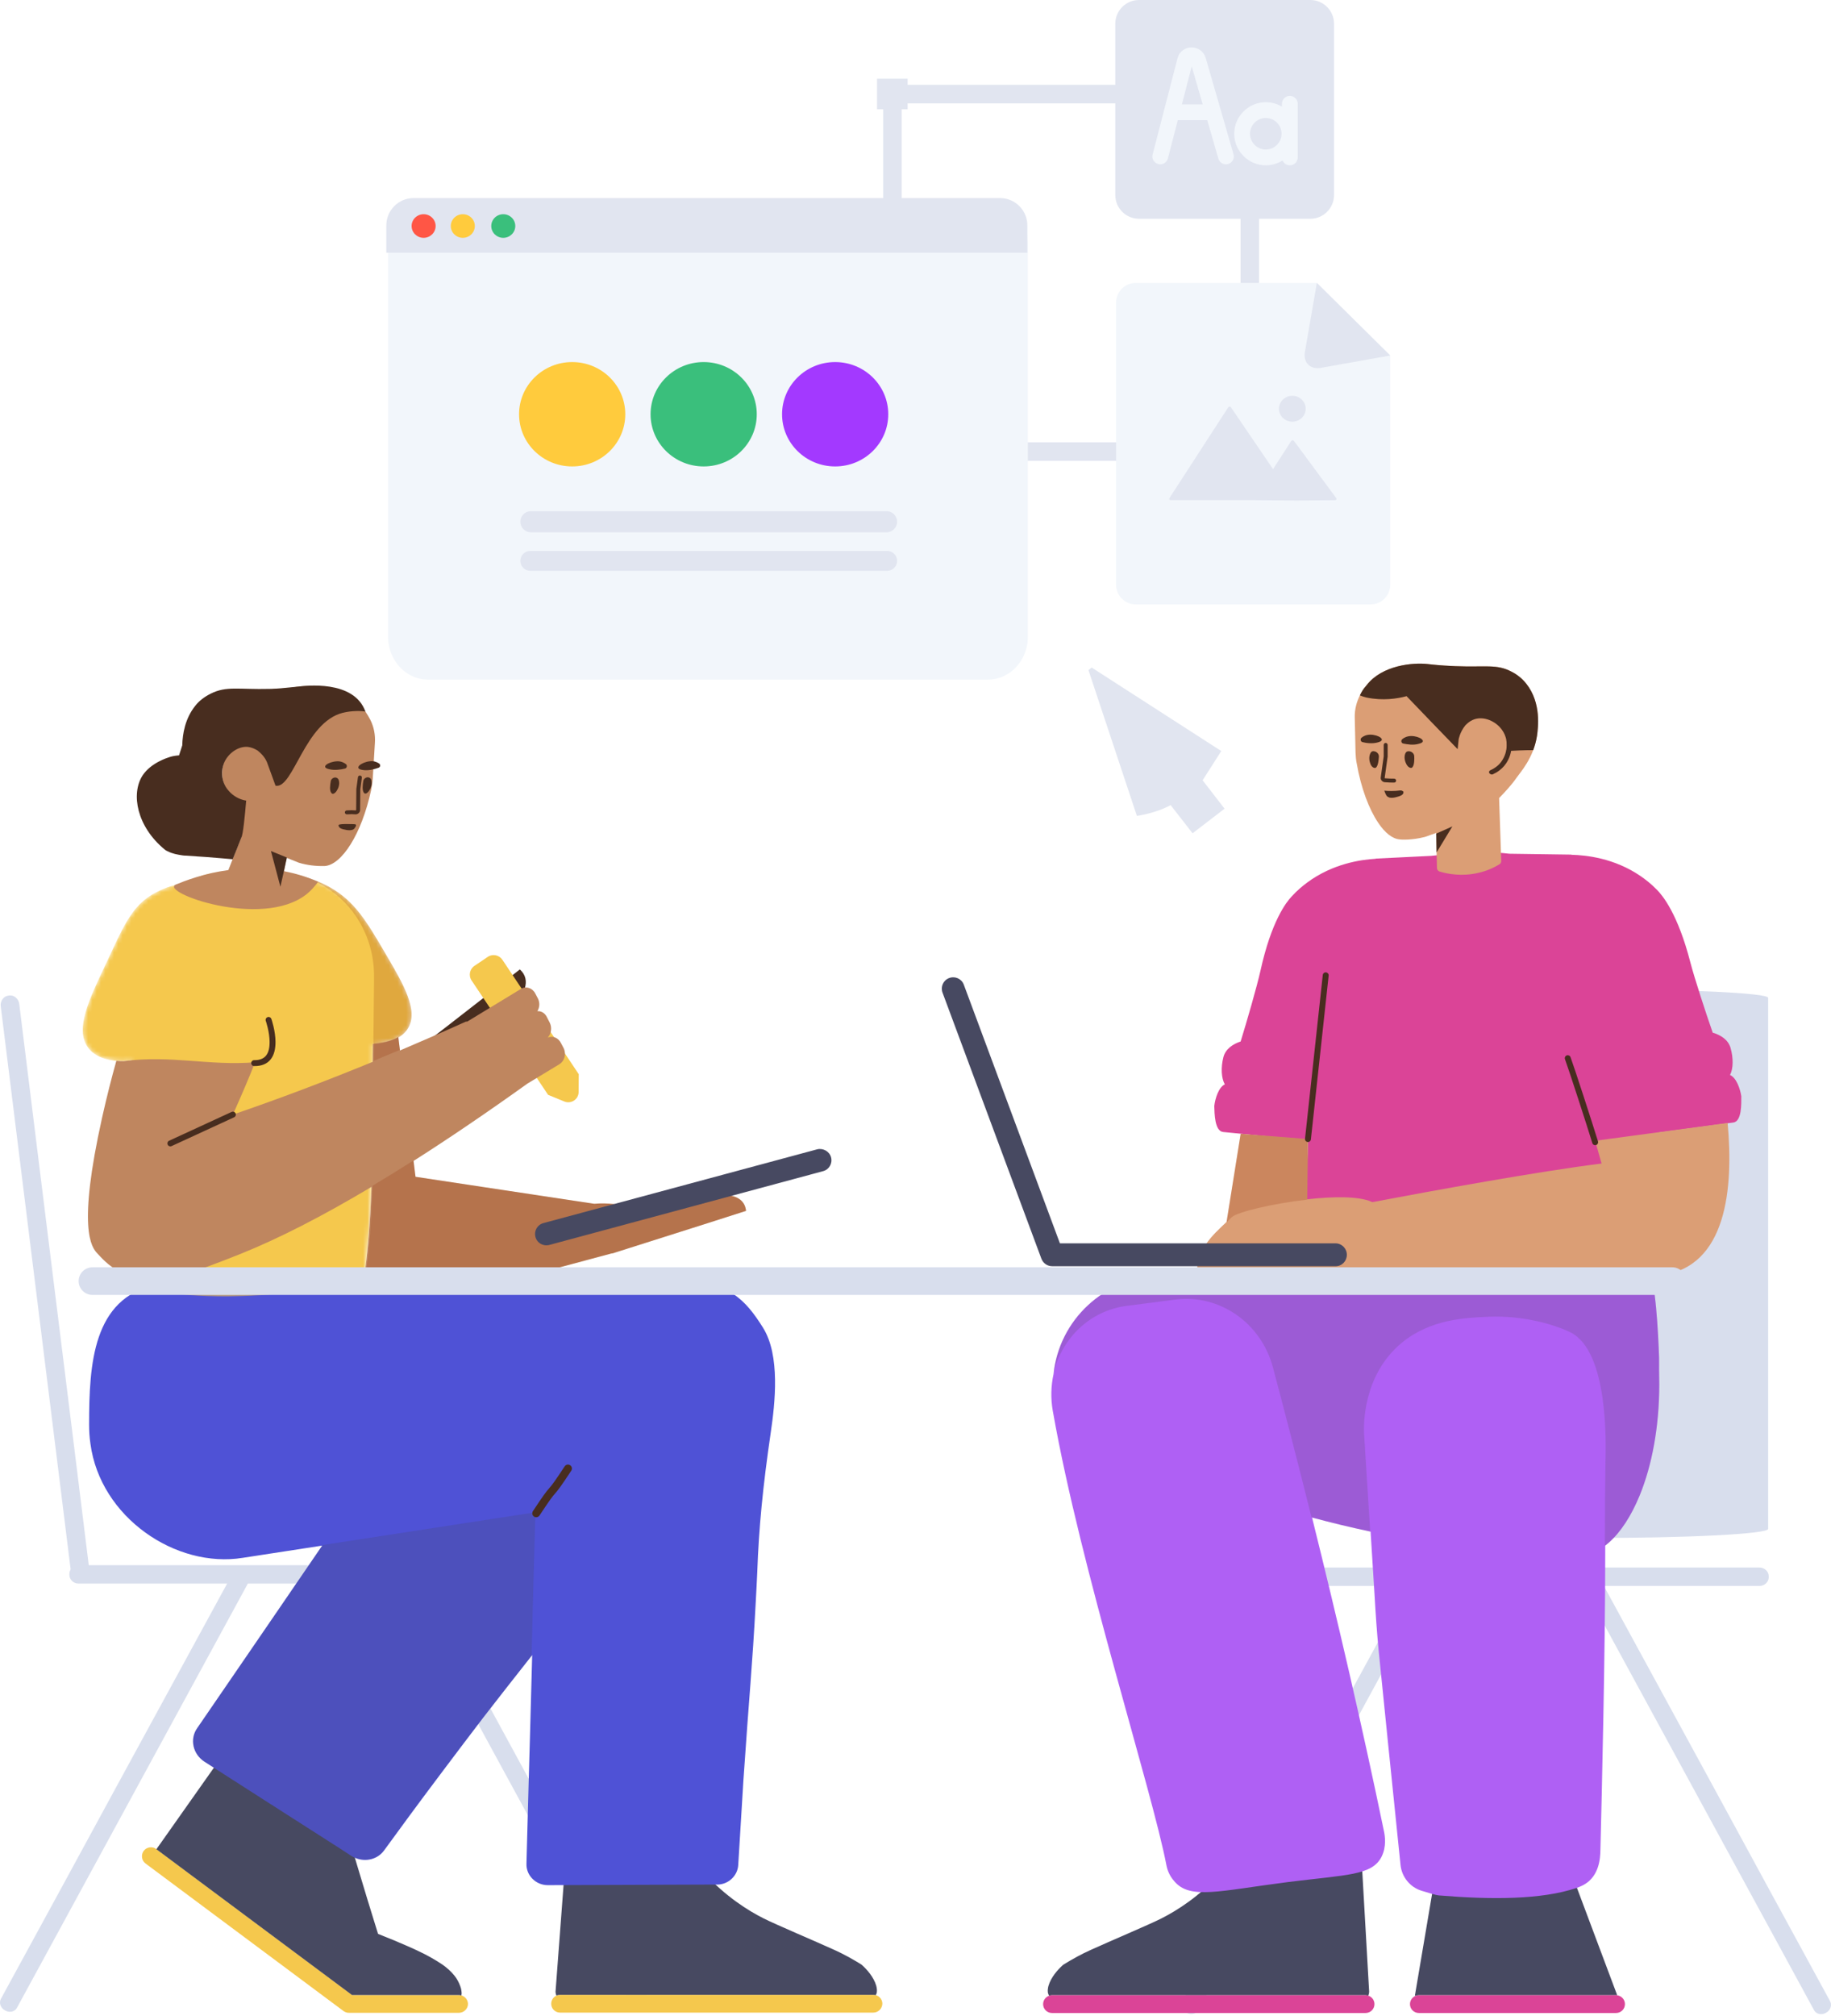 <svg width="426" height="469" viewBox="0 0 426 469" fill="none" xmlns="http://www.w3.org/2000/svg">
<path d="M290.78 21.889H207.631V105.038H290.78V21.889Z" stroke="#E1E5F0" stroke-width="4.309"/>
<path d="M211.164 18.309H204.052V25.422H211.164V18.309Z" fill="#E1E5F0"/>
<path d="M211.164 101.505H204.052V108.617H211.164V101.505Z" fill="#D8DEED"/>
<path d="M294.36 18.309H287.247V25.422H294.36V18.309Z" fill="#CCF2FF"/>
<path d="M294.36 101.505H287.247V108.617H294.36V101.505Z" fill="#CCF2FF"/>
<path d="M304.868 50.89H264.991C261.963 50.89 259.485 48.412 259.485 45.383V5.507C259.485 2.478 261.963 0 264.991 0H304.868C307.897 0 310.375 2.478 310.375 5.507V45.383C310.375 48.412 307.897 50.89 304.868 50.89Z" fill="#E1E5F0"/>
<path d="M298.26 24.812V24.137C298.26 23.123 299.082 22.302 300.096 22.302C301.109 22.302 301.931 23.123 301.931 24.137V36.619C301.931 37.633 301.109 38.454 300.096 38.454C299.332 38.454 298.678 37.988 298.401 37.325C297.269 38.04 295.93 38.454 294.497 38.454C290.455 38.454 287.155 35.154 287.155 31.112C287.155 27.07 290.455 23.77 294.497 23.77C295.871 23.77 297.158 24.151 298.26 24.812ZM274.977 24.275H279.817L277.264 15.438L274.977 24.275ZM274.028 27.946L271.724 36.849C271.47 37.831 270.469 38.42 269.487 38.166C268.506 37.912 267.916 36.911 268.17 35.93L273.955 13.572C274.841 10.222 279.52 10.181 280.521 13.486L286.991 35.88C287.273 36.854 286.711 37.871 285.737 38.153C284.764 38.434 283.746 37.873 283.465 36.899L280.878 27.946H274.028ZM294.497 34.783C296.512 34.783 298.168 33.127 298.168 31.112C298.168 29.097 296.512 27.441 294.497 27.441C292.482 27.441 290.826 29.097 290.826 31.112C290.826 33.127 292.482 34.783 294.497 34.783Z" fill="#F2F6FB"/>
<path d="M284.142 174.699L254.008 155.286C253.606 155.566 253.606 155.566 253.244 155.886L264.509 189.789C264.509 189.789 268.935 189.188 272.354 187.267L277.464 193.832L284.907 188.108L279.797 181.503C281.246 179.222 282.694 176.94 284.142 174.699Z" fill="#E1E5F0"/>
<path d="M259.668 70.391C259.668 67.857 261.724 65.804 264.256 65.804H306.38L323.453 82.691V136.013C323.453 138.547 321.403 140.601 318.866 140.601H264.256C261.722 140.601 259.668 138.542 259.668 136.014V70.391Z" fill="#F2F6FB"/>
<path d="M292.138 116.343H272.409C272.055 116.343 271.923 116.102 272.118 115.803L285.72 94.814C285.914 94.516 286.235 94.513 286.432 94.8L296.188 109.133L300.366 102.649C300.559 102.35 300.884 102.338 301.095 102.623L310.86 115.823C311.071 116.107 310.953 116.34 310.599 116.344L301.693 116.428L292.138 116.343ZM300.673 98.091C298.955 98.091 297.563 96.741 297.563 95.076C297.563 93.412 298.955 92.062 300.673 92.062C302.39 92.062 303.783 93.412 303.783 95.076C303.783 96.741 302.39 98.091 300.673 98.091Z" fill="#E1E5F0"/>
<path d="M306.38 65.804L323.453 82.691L307.333 85.567C304.838 86.012 303.168 84.344 303.6 81.853L306.38 65.804Z" fill="#E1E5F0"/>
<path d="M411.375 355.633V322.64C411.375 302.632 411.375 282.671 411.375 262.71V232.102C411.375 231.001 392.331 230.083 369.433 230.083H364.66C341.808 230.083 322.719 231.001 322.719 232.102V355.725C322.719 356.826 341.762 357.744 364.66 357.744H369.433C392.285 357.79 411.375 356.826 411.375 355.633Z" fill="#D8DEED"/>
<path d="M275.959 468.151L276.142 468.243C277.106 468.748 278.345 468.472 278.804 467.6L332.539 368.895C333.043 367.977 332.63 366.83 331.667 366.325L331.483 366.233C330.52 365.729 329.281 366.004 328.822 366.876L315.514 391.288C306.841 407.258 298.168 423.181 289.45 439.15L275.087 465.49C274.582 466.407 274.995 467.6 275.959 468.151Z" fill="#D8DEED"/>
<path d="M409.356 364.627H375.719C355.345 364.627 334.971 364.627 314.642 364.627H283.438C282.337 364.627 281.373 365.545 281.373 366.646V366.876C281.373 367.977 282.291 368.895 283.438 368.895H409.447C410.549 368.895 411.512 367.977 411.512 366.876V366.646C411.512 365.545 410.549 364.627 409.356 364.627Z" fill="#D8DEED"/>
<path d="M425.783 465.49L411.42 439.15C402.748 423.181 394.075 407.258 385.356 391.288L372.048 366.876C371.589 366.004 370.351 365.683 369.387 366.234L369.203 366.325C368.24 366.83 367.827 368.023 368.331 368.895L422.066 467.6C422.525 468.472 423.764 468.794 424.728 468.243L424.912 468.151C425.875 467.6 426.288 466.407 425.783 465.49Z" fill="#D8DEED"/>
<path d="M376.259 464.113H330.061C329.743 464.113 329.442 464.174 329.174 464.283L333.258 440.136L365.762 436.121L376.259 464.113ZM318.324 464.217C318.119 464.149 317.899 464.113 317.671 464.113H244.755C244.521 464.113 244.296 464.151 244.087 464.222C243.949 463.996 243.848 463.743 243.791 463.47V463.425C243.791 463.195 243.745 462.966 243.791 462.736C243.837 462.461 243.837 462.231 243.929 461.956C244.525 459.891 246.131 458.147 247.187 457.184C247.324 457.046 247.416 457 247.554 456.908C249.573 455.669 251.638 454.522 253.795 453.559C258.016 451.631 267.378 447.685 270.177 446.262C273.802 444.427 278.804 441.306 284.035 435.708C284.31 435.57 284.677 435.387 284.677 435.387L316.799 434.607C316.799 434.607 316.937 435.066 316.937 435.112L318.543 463.241C318.543 463.592 318.464 463.922 318.324 464.217Z" fill="#474961"/>
<path d="M244.755 464.113H317.717C318.857 464.113 319.782 465.037 319.782 466.178C319.782 467.318 318.857 468.243 317.717 468.243H244.755C243.614 468.243 242.69 467.318 242.69 466.178C242.69 465.037 243.614 464.113 244.755 464.113ZM330.107 464.113H375.995C377.135 464.113 378.06 465.037 378.06 466.178C378.06 467.318 377.135 468.243 375.995 468.243H330.107C328.966 468.243 328.042 467.318 328.042 466.178C328.042 465.037 328.966 464.113 330.107 464.113Z" fill="#DB4497"/>
<path d="M373.472 359.521C373.471 360.201 373.471 360.89 373.471 361.586C373.471 384.972 372.645 418.448 372.37 429.564C372.324 431.017 372.507 434.993 369.754 437.516C368.653 438.499 367.46 438.926 366.725 439.183C358.603 441.876 347.223 441.919 334.741 440.893C333.915 440.808 332.585 440.337 330.795 439.824C328.088 439.012 326.114 436.618 325.839 433.753C324.554 421.184 321.021 386.853 320.745 383.818C320.378 379.97 320.057 375.609 319.782 370.65L318.88 356.27C314.109 355.26 309.563 354.152 305.26 352.991C311.153 376.642 316.902 401.366 321.984 425.932C322.214 427.008 322.627 429.519 321.434 431.896C319.231 436.245 313.495 436.066 299.775 437.77C283.622 439.832 276.876 441.94 273.205 437.59C271.966 436.2 271.553 434.721 271.416 434.048C268.066 416.426 251.454 365.174 244.984 328.405C244.984 328.315 244.938 328.27 244.938 328.181C244.429 325.252 244.517 322.37 245.11 319.666C246.389 307.066 256.898 297.11 269.883 296.839L309.14 296.019C326.302 295.713 381.863 293.923 383.504 295.495C385.145 297.067 385.819 310.236 386.002 315.835C386.002 317.891 386.002 319.991 386.048 322.003C386.048 331.846 384.35 340.857 381.505 347.812C379.532 352.624 377.054 356.43 374.255 358.879C373.996 359.105 373.735 359.319 373.472 359.521Z" fill="#AF60F4"/>
<path opacity="0.177" d="M373.392 359.581C373.399 351.502 373.444 344.547 373.529 339.982C373.621 336.049 374.309 314.416 365.407 309.927C364.626 309.542 363.846 309.2 362.286 308.644C361.047 308.217 354.623 305.951 346.363 306.293C340.994 306.506 332.918 306.848 326.264 312.235C317.04 319.76 317.27 331.517 317.362 333.441L318.792 356.252C314.01 355.237 309.454 354.125 305.143 352.959C302.163 341.002 299.147 329.32 296.161 318.072C293.408 307.714 283.726 300.988 273.493 302.288C269.684 302.781 265.875 303.275 262.066 303.768C253.579 304.891 247.135 311.225 245.158 319.234C246.631 306.839 257.047 297.107 269.883 296.839L309.14 296.019C326.302 295.713 381.863 293.923 383.504 295.495C385.145 297.067 385.819 310.236 386.002 315.835C386.002 317.891 386.002 319.991 386.048 322.003C386.048 331.846 384.35 340.857 381.505 347.812C379.532 352.624 377.054 356.43 374.255 358.879C373.97 359.128 373.683 359.362 373.392 359.581Z" fill="#444444"/>
<path d="M304.336 265.27L284.597 263.315C282.578 263.132 282.575 258.97 282.516 257.273C282.709 255.537 283.514 252.917 284.966 252.236C284.153 250.824 284.014 248.319 284.633 245.911C285.126 243.991 286.855 242.849 288.646 242.26C290.126 237.471 292.417 229.551 293.267 225.766C295.803 214.245 299.277 209.853 300.472 208.572C301.842 207.055 303.183 205.998 304.078 205.324C310.12 200.842 316.655 199.971 320 199.763C320.09 199.714 320.182 199.71 320.274 199.707L332.938 199.086C334.64 198.891 336.253 198.768 337.708 198.659C342.132 198.349 346.698 198.023 351.204 198.588L365.386 198.788C365.478 198.788 365.57 198.788 365.661 198.833C369.011 198.925 375.573 199.568 381.768 203.835C382.686 204.478 384.063 205.487 385.485 206.956C386.724 208.195 390.349 212.462 393.286 223.888C394.267 227.641 396.833 235.476 398.48 240.211C400.29 240.737 402.058 241.817 402.618 243.719C403.32 246.105 403.268 248.613 402.506 250.052C403.98 250.682 404.876 253.272 405.13 255.001C405.13 256.698 405.272 260.858 403.261 261.112L385.434 263.508C386.697 273.407 386.733 281.671 385.794 287.129C385.794 287.269 385.744 287.457 385.694 287.598C385.447 289.054 385.1 290.275 384.653 291.261C384.604 291.355 384.554 291.449 384.505 291.543C381.977 295.112 361.999 293.844 357.289 293.985C349.556 294.219 340.633 294.266 329.628 294.031C326.208 293.938 319.714 294.548 311.782 292.482C311.732 292.482 311.683 292.435 311.683 292.435C311.683 292.435 310.691 292.153 309.551 291.496C309.006 291.167 308.361 290.791 307.816 290.275C302.859 285.814 303.949 275.154 303.949 275.154C304.079 271.661 304.208 268.37 304.336 265.27Z" fill="#DB4497"/>
<path d="M348.781 185.638L349.279 200.256C349.279 200.577 349.142 200.898 348.866 201.036C347.673 201.77 345.975 202.596 343.865 203.055C340.056 203.927 336.798 203.285 334.962 202.734C334.595 202.642 334.32 202.275 334.32 201.908L334.14 193.743C331.535 194.714 331.682 194.617 331.441 194.698C328.55 195.432 326.072 195.34 325.613 195.248C323.961 195.111 322.217 193.734 320.657 191.394C318.546 188.273 316.665 183.409 315.655 177.582C315.471 176.756 315.426 175.93 315.38 175.104L315.196 166.89C315.15 165.054 315.609 163.264 316.481 161.567C316.848 160.832 317.215 160.236 317.674 159.731C317.772 159.606 317.87 159.484 317.971 159.365C321.578 154.705 328.752 154.094 332.083 154.454C332.496 154.5 333.964 154.683 336.075 154.821C337.222 154.913 338.14 154.913 338.691 154.959C345.528 155.234 348.236 154.408 351.677 156.244C352.32 156.565 353.788 157.391 355.073 158.997C358.698 163.54 357.826 169.413 357.597 171.157C356.771 176.388 353.742 179.601 352.824 180.931C351.787 182.462 350.074 184.316 348.781 185.638ZM285.379 284.226L288.651 263.741L304.309 264.958L304.137 278.969C310.122 278.298 316.043 278.222 319.034 279.516C319.12 279.553 319.205 279.591 319.288 279.63C333.463 276.948 357.737 272.509 372.622 270.648L371.123 265.354L401.95 261.211C403.343 276.382 401.759 294.739 386.446 296.621C368.773 298.793 339.515 298.793 298.672 296.621H278.497C278.212 290.726 282.095 287.336 285.379 284.226Z" fill="#DB9E75"/>
<path d="M356.714 174.489C354.563 174.492 352.512 174.594 350.472 174.708C350.779 173.072 350.534 171.28 349.463 169.786C347.994 167.721 345.241 166.574 343.039 167.308C341.8 167.721 340.974 168.685 340.882 168.777C339.643 170.337 339.368 171.989 339.368 171.989L339.136 174.265C335.45 170.447 330.752 165.619 327.247 161.934C325.18 162.5 321.769 163.066 317.893 162.243C317.363 162.125 316.862 161.949 316.389 161.749C316.419 161.688 316.45 161.627 316.481 161.567C316.848 160.832 317.215 160.236 317.674 159.731C317.771 159.606 317.87 159.484 317.971 159.365C321.578 154.705 328.752 154.094 332.083 154.454C332.496 154.5 333.964 154.683 336.075 154.821C337.222 154.913 338.14 154.913 338.691 154.959C345.528 155.234 348.236 154.408 351.677 156.244C352.32 156.565 353.788 157.391 355.073 158.997C358.698 163.54 357.826 169.413 357.597 171.157C357.404 172.377 357.092 173.487 356.714 174.489ZM317.02 172.631C316.561 172.54 316.423 171.943 316.745 171.622C317.158 171.255 317.892 170.888 318.81 170.888C320.691 170.888 322.71 172.127 320.599 172.677C319.36 173.044 317.892 172.861 317.02 172.631ZM326.473 172.953C326.014 172.861 325.876 172.264 326.244 171.943C326.656 171.576 327.391 171.209 328.354 171.209C330.236 171.209 332.255 172.494 330.144 172.998C328.813 173.411 327.391 173.136 326.473 172.953Z" fill="#482D1F"/>
<path opacity="0.2" d="M285.342 284.337L288.651 263.741L304.309 264.958L304.136 279.045C295.982 279.96 287.712 281.979 286.574 283.143C286.179 283.539 285.766 283.936 285.342 284.337Z" fill="#8C2A00"/>
<path d="M320.599 175.889C320.553 176.669 320.416 177.954 319.957 178.413C319.177 179.102 318.167 176.807 318.764 175.385C318.993 174.788 319.314 174.696 319.682 174.742C320.232 174.834 320.599 175.339 320.599 175.889ZM328.813 175.752C328.859 176.532 328.859 177.817 328.4 178.367C327.712 179.147 326.427 176.945 326.886 175.476C327.07 174.88 327.391 174.742 327.758 174.742C328.309 174.742 328.767 175.201 328.813 175.752Z" fill="#482D1F"/>
<path d="M325.05 185.205C325.372 185.113 326.152 184.883 326.289 184.379C326.289 184.287 326.335 184.149 326.289 184.057C326.106 183.736 325.555 183.92 324.729 183.966C323.261 184.057 322.068 183.92 322.068 183.92C322.068 183.92 322.389 184.838 322.618 185.113C323.123 185.801 324.591 185.342 325.05 185.205Z" fill="#482D1F"/>
<path d="M321.246 180.827C321.16 181.345 321.561 181.853 322.084 181.94C322.199 181.951 322.199 181.951 322.273 181.957C323.047 182.016 323.531 182.038 324.362 182.038C324.616 182.038 324.821 181.833 324.821 181.579C324.821 181.326 324.616 181.121 324.362 181.121C323.557 181.121 323.096 181.099 322.343 181.042L322.195 181.03C322.193 181.028 322.152 180.975 322.153 180.967L322.843 176.045L322.848 175.981V173.274C322.848 173.02 322.642 172.815 322.389 172.815C322.135 172.815 321.93 173.02 321.93 173.274V175.949L321.246 180.827Z" fill="#482D1F"/>
<path d="M350.478 172.289C350.688 173.634 350.446 175.098 349.836 176.275C349.094 177.758 348.05 178.567 346.701 179.19C346.471 179.296 346.37 179.568 346.477 179.799C346.583 180.029 346.855 180.129 347.085 180.023C347.679 179.749 348.149 179.485 348.694 179.063C349.497 178.441 350.169 177.66 350.653 176.691C351.35 175.347 351.625 173.686 351.385 172.147C351.346 171.897 351.111 171.726 350.861 171.765C350.61 171.804 350.439 172.039 350.478 172.289Z" fill="#482D1F"/>
<path d="M320.817 175.987C320.771 176.767 320.634 178.052 320.175 178.511C319.395 179.199 318.385 176.905 318.982 175.482C319.211 174.885 319.532 174.794 319.899 174.84C320.45 174.931 320.817 175.436 320.817 175.987ZM329.031 175.849C329.077 176.629 329.077 177.914 328.618 178.465C327.93 179.245 326.645 177.042 327.104 175.574C327.287 174.977 327.609 174.84 327.976 174.84C328.526 174.84 328.985 175.298 329.031 175.849Z" fill="#482D1F"/>
<path d="M325.268 185.302C325.589 185.21 326.37 184.981 326.507 184.476C326.507 184.384 326.553 184.247 326.507 184.155C326.324 183.834 325.773 184.017 324.947 184.063C323.479 184.155 322.286 184.017 322.286 184.017C322.286 184.017 322.607 184.935 322.836 185.21C323.341 185.899 324.809 185.44 325.268 185.302Z" fill="#482D1F"/>
<path d="M350.696 172.387C350.906 173.731 350.664 175.195 350.053 176.372C349.312 177.856 348.267 178.665 346.919 179.287C346.689 179.393 346.588 179.666 346.694 179.896C346.801 180.126 347.073 180.227 347.303 180.12C347.896 179.847 348.367 179.582 348.912 179.16C349.715 178.538 350.387 177.758 350.871 176.789C351.568 175.445 351.843 173.783 351.603 172.245C351.563 171.995 351.329 171.823 351.078 171.862C350.828 171.902 350.657 172.136 350.696 172.387Z" fill="#482D1F"/>
<path d="M371.789 265.49C371.9 265.853 371.696 266.239 371.333 266.35C370.97 266.462 370.585 266.258 370.473 265.895C369.165 261.645 364.99 248.763 364.107 246.384C363.975 246.027 364.156 245.631 364.513 245.499C364.869 245.367 365.265 245.548 365.398 245.905C366.292 248.316 370.473 261.216 371.789 265.49ZM309.123 226.945C307.976 237.551 307.058 246.013 304.993 265.033C304.952 265.411 304.613 265.684 304.235 265.643C303.857 265.602 303.584 265.262 303.625 264.884C305.69 245.864 306.607 237.403 307.755 226.797C307.795 226.419 308.135 226.146 308.513 226.187C308.891 226.228 309.164 226.567 309.123 226.945Z" fill="#482D1F"/>
<path d="M334.151 193.905L337.91 192.23L334.24 198.28L334.151 193.905Z" fill="#482D1F"/>
<path d="M150.041 467.6L149.858 467.692C148.894 468.197 147.655 467.922 147.196 467.05L93.461 368.344C92.957 367.427 93.37 366.279 94.333 365.775L94.517 365.683C95.48 365.178 96.719 365.453 97.178 366.325L110.486 390.738C119.159 406.707 127.832 422.63 136.55 438.599L150.913 464.939C151.418 465.857 151.005 467.05 150.041 467.6Z" fill="#D8DEED"/>
<path d="M18.297 364.077H51.932C72.307 364.077 92.681 364.077 113.01 364.077H144.214C145.315 364.077 146.279 364.994 146.279 366.096V366.325C146.279 367.427 145.361 368.344 144.214 368.344H18.205C17.103 368.344 16.14 367.427 16.14 366.325V366.096C16.14 364.994 17.103 364.077 18.297 364.077Z" fill="#D8DEED"/>
<path d="M0.217 464.939L14.58 438.599C23.252 422.63 31.925 406.707 40.644 390.738L53.952 366.325C54.41 365.453 55.65 365.132 56.613 365.683L56.797 365.775C57.76 366.279 58.173 367.472 57.669 368.344L3.933 467.05C3.475 467.922 2.236 468.243 1.272 467.692L1.088 467.6C0.125 467.05 -0.288 465.857 0.217 464.939Z" fill="#D8DEED"/>
<path d="M4.484 233.571L8.843 268.813C11.505 290.151 14.12 311.489 16.782 332.781L20.82 365.453C20.958 366.601 20.177 367.748 19.076 367.885L18.847 367.931C17.745 368.069 16.736 367.243 16.552 366.004L0.17 234.03C0.033 232.882 0.813 231.735 1.914 231.598L2.143 231.552C3.291 231.414 4.346 232.332 4.484 233.571Z" fill="#D8DEED"/>
<path d="M81.956 464.071H106.769C107.916 464.071 108.88 465.013 108.88 466.136C108.88 467.258 107.916 468.2 106.769 468.2H81.301C80.154 468.2 79.236 467.303 79.19 466.136C79.19 465.013 80.154 464.071 81.301 464.071H81.956L82.448 464.438C83.366 465.126 83.549 466.457 82.861 467.374C82.173 468.292 80.842 468.476 79.924 467.787L33.853 433.463C32.935 432.775 32.751 431.444 33.44 430.526C34.128 429.609 35.459 429.425 36.377 430.113L81.956 464.071ZM203.18 468.153H130.31C129.162 468.153 128.245 467.235 128.245 466.088C128.245 464.94 129.162 464.023 130.31 464.023H203.226C204.373 464.023 205.291 464.94 205.291 466.088C205.245 467.235 204.327 468.153 203.18 468.153Z" fill="#F5C84D"/>
<path d="M36.385 430.151L53.217 406.294L80.842 426.347C82.356 431.486 83.917 436.626 85.477 441.811C86.303 444.519 87.129 447.18 87.955 449.842C90.525 450.851 92.727 451.769 94.287 452.457C97.27 453.742 99.794 454.935 102.547 456.725C102.547 456.725 104.933 458.193 106.264 460.304C106.677 460.993 107.044 461.773 107.274 462.599C107.365 462.966 107.365 463.333 107.411 463.654C107.404 463.817 107.38 463.99 107.347 464.165C107.15 464.104 106.941 464.071 106.727 464.071H81.913L36.385 430.151ZM203.754 464.101C203.573 464.05 203.382 464.023 203.183 464.023H130.267C129.979 464.023 129.706 464.08 129.458 464.185C129.327 463.899 129.254 463.58 129.254 463.243L131.266 436.536C131.204 435.618 141.578 435.174 162.385 435.205C162.89 435.205 163.349 435.343 163.762 435.664C168.993 441.262 173.995 444.383 177.62 446.218C180.419 447.641 189.781 451.587 194.002 453.514C196.159 454.478 198.224 455.625 200.243 456.864C200.381 456.956 200.473 457.002 200.61 457.139C201.666 458.103 203.272 459.847 203.868 461.912C203.96 462.187 203.96 462.417 204.006 462.692C204.052 462.921 204.006 463.151 204.006 463.38V463.426C203.956 463.668 203.869 463.895 203.754 464.101Z" fill="#474961"/>
<path d="M74.963 359.523L56.489 362.367C40.889 364.878 23.324 352.942 21.044 335.852C20.821 334.354 20.731 332.857 20.731 331.359C20.731 317.177 21.646 302.028 36.193 298.854C50.739 295.679 147.169 297.973 158.307 297.973C169.444 297.973 173.458 302.358 177.511 308.817C181.564 315.275 180.342 326.324 179.314 333.283C177.481 345.836 176.543 355.438 176.185 365.7C176.096 367.859 175.962 370.149 175.828 372.704C175.023 387.943 174.308 394.242 172.967 414.018C172.475 421.858 172.073 428.641 171.76 433.794C171.626 436.349 169.436 438.375 166.844 438.375H164.207L127.448 438.507C124.677 438.507 122.398 436.261 122.487 433.53L122.979 415.251L123.292 404.328C123.466 398.193 123.641 391.648 123.816 384.991C119.64 390.279 115.834 395.14 112.398 399.574C109.616 403.227 106.429 407.425 102.455 412.718C97.178 419.739 92.727 425.796 89.331 430.477C87.845 432.486 85.126 433.158 82.778 432.216C82.417 432.077 82.065 431.9 81.726 431.685L79.202 430.033L61.765 418.882L47.585 409.796C44.878 408.052 44.098 404.565 45.842 402.041L57.359 385.246L64.243 375.196C66.675 371.632 70.249 366.408 74.963 359.523Z" fill="#4F52D6"/>
<path opacity="0.177" d="M123.669 385.163C114.953 396.203 107.855 405.372 102.376 412.672C97.099 419.693 92.647 425.75 89.252 430.431C87.554 432.725 84.25 433.276 81.726 431.67L79.202 430.018L61.765 418.867L47.585 409.781C44.878 408.038 44.098 404.55 45.842 402.026L57.359 385.231L64.243 375.182C66.688 371.599 70.287 366.337 75.038 359.398L124.537 351.776V353.056L124.224 363.979C124.039 370.934 123.854 378.114 123.669 385.163L123.669 385.163Z" fill="#444444"/>
<path d="M131.379 341.085C129.127 344.493 128.452 345.421 127.767 346.188C127.007 347.039 126.29 348.026 123.991 351.502C123.712 351.925 123.828 352.494 124.251 352.774C124.674 353.053 125.243 352.937 125.523 352.514C127.775 349.107 128.45 348.179 129.135 347.411C129.895 346.561 130.613 345.574 132.911 342.098C133.19 341.675 133.074 341.106 132.651 340.826C132.228 340.546 131.659 340.663 131.379 341.085Z" fill="#482D1F"/>
<path d="M96.765 244.263C103.511 239.215 120.948 225.494 120.948 225.494C126.639 230.634 112.964 239.857 112.964 239.857" fill="#482D1F"/>
<mask id="mask0" mask-type="alpha" maskUnits="userSpaceOnUse" x="19" y="202" width="77" height="100">
<path d="M72.622 204.596C74.058 205.05 75.507 205.67 76.942 206.497C82.402 209.663 85.018 213.747 89.836 222.053C93.874 228.936 97.454 235.131 94.884 239.261C93.176 242.002 89.356 242.719 86.785 242.92L86.67 253.578V254.037L86.441 276.889C86.069 284.274 85.61 290.28 85.064 294.907C84.245 301.849 31.832 304.711 31.832 296.748C30.593 293.72 30.182 283.91 30.227 280.423L30.602 246.651C30.01 246.707 29.411 246.774 28.805 246.853C26.235 246.853 22.243 246.366 20.316 243.445C17.516 239.258 20.729 232.49 24.308 224.895C28.621 215.791 30.477 210.597 36.239 207.612C38.744 206.314 40.828 205.673 42.49 205.689C45.903 203.681 49.852 202.566 54.043 202.642L64.139 202.826C67.144 202.858 70.005 203.484 72.622 204.596Z" fill="white"/>
</mask>
<g mask="url(#mask0)">
<path d="M72.622 204.596C74.058 205.05 75.507 205.67 76.942 206.497C82.402 209.663 85.018 213.747 89.836 222.053C93.874 228.936 97.454 235.131 94.884 239.261C93.176 242.002 89.356 242.719 86.785 242.92L86.67 253.578V254.037L86.441 276.889C86.069 284.274 85.61 290.28 85.064 294.907C84.245 301.849 31.832 304.711 31.832 296.748C30.593 293.72 30.182 283.91 30.227 280.423L30.602 246.651C30.01 246.707 29.411 246.774 28.805 246.853C26.235 246.853 22.243 246.366 20.316 243.445C17.516 239.258 20.729 232.49 24.308 224.895C28.621 215.791 30.477 210.597 36.239 207.612C38.744 206.314 40.828 205.673 42.49 205.689C45.903 203.681 49.852 202.566 54.043 202.642L64.139 202.826C67.144 202.858 70.005 203.484 72.622 204.596Z" fill="#F5C84D"/>
</g>
<path opacity="0.2" d="M61.571 202.939C65.924 202.542 71.801 203.532 76.942 206.497C82.402 209.663 85.09 213.928 89.908 222.234C93.946 229.117 97.454 235.131 94.884 239.261C93.194 241.973 89.437 242.704 86.867 242.913L87.026 228.18V227.354C87.209 214.046 77.022 203.125 64.219 202.987L61.571 202.939Z" fill="#8C2A00"/>
<path d="M134.649 249.866L134.626 253.962C134.648 255.69 132.901 256.873 131.293 256.217L127.513 254.665L109.701 228.04C108.965 226.932 109.281 225.403 110.389 224.667L113.51 222.561C114.618 221.824 116.147 222.141 116.883 223.249L134.649 249.866Z" fill="#F5C84D"/>
<path d="M108.673 237.65L121.245 230.004C122.4 229.32 123.892 229.813 124.556 231.128L125.166 232.29C125.643 233.267 125.542 234.381 125.024 235.205C125.955 235.134 126.847 235.684 127.301 236.71L127.913 237.906C128.485 239.108 128.231 240.51 127.425 241.362C128.544 240.855 129.897 241.366 130.524 242.645L131.134 243.803C131.801 245.165 131.336 246.793 130.184 247.526L122.717 252.053C113.292 258.803 104.457 264.801 96.212 270.046L96.664 273.726C106.693 275.239 120.498 277.323 138.078 279.98L138.27 280.009C141.485 279.734 144.289 280.216 146.204 280.612C151.008 280.13 155.763 279.605 160.52 279.126C164.37 278.004 173.011 276.171 173.575 281.661C173.575 281.661 169.867 282.868 164.847 284.465C157.745 286.723 147.974 289.811 142.456 291.572L142.259 291.578L119.525 297.674L82.838 297.596C82.797 297.448 82.757 297.3 82.717 297.153C84.092 296.458 84.919 295.695 85.028 294.875C85.641 290.25 86.101 284.238 86.406 276.838L86.413 276.094C75.023 282.891 64.905 288.07 56.058 291.63C50.827 293.741 45.688 295.622 40.686 297.274C29.03 299.568 24.078 292.996 22.748 291.665C21.188 290.105 18.021 285.746 23.757 259.956C24.847 255.062 25.987 250.635 27.07 246.755C27.675 246.811 28.25 246.83 28.767 246.83C39.926 245.384 48.555 247.965 59.351 247.097C58.024 250.48 56.301 254.537 54.181 259.268C64.827 255.62 75.668 251.529 86.706 246.997L86.75 242.833C88.5 242.697 90.828 242.321 92.675 241.232C92.679 241.252 92.682 241.272 92.685 241.291L93.06 244.348C98.12 242.207 103.221 239.975 108.362 237.651C108.43 237.617 108.534 237.617 108.673 237.65ZM53.132 202.385C54.132 199.755 55.116 197.43 56.163 194.663C56.159 194.661 56.157 194.659 56.154 194.658L57.12 186.657C57.028 186.152 56.613 186.352 56.154 186.214C54.961 185.893 53.926 184.897 53.1 183.98C51.585 182.236 51.336 179.698 52.07 177.358C52.988 175.109 55.374 173.411 57.577 173.595C58.403 173.687 59.183 174.008 59.917 174.467L59.963 174.513C60.192 174.742 60.514 174.788 60.835 174.834C61.615 174.834 62.257 174.283 62.303 173.503L62.716 161.526C62.716 160.746 63.313 160.196 64.093 160.196C65.791 160.196 67.443 160.104 69.141 159.737C69.37 159.737 69.554 159.691 69.737 159.691C71.389 159.507 80.246 158.957 85.018 165.519C85.431 166.161 85.844 166.803 86.165 167.446C86.991 169.098 87.358 170.933 87.221 172.861L86.716 181.212C86.624 182.038 86.532 182.864 86.349 183.736C84.146 194.061 79.465 201.22 75.519 201.449C73.5 201.495 71.481 201.266 69.508 200.669C69.262 200.546 69.418 200.642 66.66 199.527L66.081 202.654C68.666 203.144 71.332 203.933 74.025 205.116C73.153 206.263 72.215 207.323 71.251 208.057C60.789 216.225 36.819 207.417 40.958 205.732C42.988 204.906 47.403 203.168 53.132 202.385Z" fill="#BF865F"/>
<path opacity="0.2" d="M86.697 275.803C89.778 273.962 92.952 272.003 96.219 269.926L96.695 273.758C103.37 274.787 117.209 276.874 138.212 280.021C138.218 280.02 138.225 280.02 138.232 280.019C141.527 279.709 144.401 280.261 146.354 280.665C151.157 280.183 155.763 279.605 160.52 279.126C164.37 278.004 173.011 276.171 173.575 281.661C173.11 281.824 170.15 282.732 165.129 284.329C158.027 286.587 148.256 289.675 142.738 291.436L142.542 291.442L119.807 297.539L83.12 297.461C83.079 297.312 83.039 297.165 82.999 297.017C84.374 296.322 85.201 295.559 85.31 294.739C85.924 290.115 86.383 284.102 86.688 276.702L86.697 275.803ZM86.989 246.734L87.032 242.698C88.689 242.568 90.863 242.225 92.659 241.264L93.025 244.218C91.007 245.071 88.995 245.91 86.989 246.734Z" fill="#8C2A00"/>
<path d="M193.36 269.217C193.727 270.639 192.901 272.062 191.479 272.429L127.786 289.591C126.363 289.958 124.941 289.132 124.574 287.71C124.206 286.287 125.032 284.865 126.455 284.497L190.148 267.335C191.524 267.014 192.993 267.84 193.36 269.217Z" fill="#474961"/>
<path d="M42.406 173.37C42.472 170.691 43.068 167.131 45.416 164.188C46.38 162.949 47.665 162.031 49.042 161.343C52.713 159.507 55.512 160.425 62.762 160.242C64.231 160.242 66.387 160.012 69.141 159.737C71.022 159.504 82.346 158.057 85.018 165.519C84.076 165.335 81.852 165.289 79.787 165.794C70.884 167.997 68.269 183.415 64.185 182.773C64.146 182.768 64.105 182.761 64.061 182.751L64.093 182.727L62.12 177.312C61.661 176.211 60.881 175.339 59.963 174.604C59.229 174.146 58.449 173.824 57.623 173.733C55.42 173.549 53.034 175.247 52.116 177.495C51.244 179.744 51.657 182.268 53.263 184.012C54.273 185.159 55.65 185.939 57.164 186.214L57.278 186.212C56.988 189.645 56.553 194.258 56.122 194.89C55.437 196.69 54.785 198.261 54.137 199.869C53.212 199.794 52.391 199.715 51.749 199.659C49.73 199.476 46.747 199.246 42.984 199.017C42.984 199.017 42.709 199.017 42.48 198.971C41.286 198.788 40.139 198.604 38.992 198.007C38.992 198.007 38.625 197.87 38.304 197.594C31.834 192.271 30.411 184.654 33.164 180.386C35.138 177.404 38.992 176.256 39.543 176.073C40.277 175.843 41.011 175.752 41.654 175.706C41.904 174.954 42.155 174.163 42.406 173.37ZM80.246 178.78C79.328 179.01 77.814 179.239 76.575 178.918C74.418 178.459 76.437 177.174 78.41 177.082C79.328 177.037 80.062 177.404 80.521 177.771C80.842 178.092 80.704 178.689 80.246 178.78ZM88.047 178.597C87.129 178.918 85.706 179.331 84.376 179.102C82.127 178.78 84.054 177.312 85.982 177.082C86.991 176.945 87.68 177.266 88.184 177.587C88.597 177.863 88.505 178.459 88.047 178.597Z" fill="#482D1F"/>
<path d="M84.651 184.379C84.238 183.828 84.376 182.589 84.513 181.763C84.559 181.166 85.11 180.799 85.614 180.799C85.936 180.845 86.349 181.029 86.44 181.671C86.762 183.186 85.201 185.296 84.651 184.379ZM77.079 184.425C76.62 183.874 76.804 182.589 76.942 181.809C76.987 181.212 77.538 180.845 78.043 180.845C78.364 180.891 78.777 181.075 78.869 181.717C79.19 183.231 77.676 185.342 77.079 184.425Z" fill="#482D1F"/>
<path d="M84.188 180.907C84.222 180.656 84.046 180.425 83.795 180.391C83.544 180.357 83.312 180.532 83.278 180.784L82.911 183.491L82.907 183.548L82.862 188.411C82.844 188.466 82.801 188.502 82.741 188.508C82.165 188.447 81.473 188.448 80.661 188.51C80.408 188.529 80.219 188.75 80.238 189.002C80.258 189.255 80.478 189.444 80.731 189.425C81.505 189.366 82.154 189.366 82.673 189.424L82.724 189.426C83.26 189.426 83.688 189.045 83.773 188.538L83.779 188.467L83.825 183.586L84.188 180.907Z" fill="#482D1F"/>
<path d="M80.154 192.96C79.833 192.914 79.007 192.73 78.823 192.226C78.823 192.134 78.731 191.996 78.777 191.904C78.915 191.675 80.337 191.675 80.337 191.675C82.219 191.721 82.678 191.629 82.815 191.858C82.861 191.996 82.861 192.18 82.54 192.593C82.127 193.373 80.613 193.097 80.154 192.96Z" fill="#482D1F"/>
<path d="M53.893 258.643C54.238 258.484 54.647 258.635 54.806 258.98C54.965 259.325 54.814 259.734 54.469 259.893L39.922 266.593C39.577 266.752 39.168 266.601 39.009 266.256C38.85 265.91 39.001 265.502 39.347 265.343L53.893 258.643ZM61.838 237.471C61.711 237.112 61.899 236.719 62.258 236.593C62.616 236.466 63.009 236.654 63.136 237.013C63.168 237.104 63.222 237.267 63.29 237.491C63.402 237.861 63.514 238.272 63.619 238.713C63.904 239.917 64.082 241.121 64.098 242.257C64.149 245.774 62.629 248.026 59.128 247.98C58.748 247.975 58.444 247.662 58.449 247.282C58.454 246.902 58.766 246.598 59.146 246.603C61.731 246.637 62.763 245.109 62.722 242.277C62.707 241.254 62.543 240.145 62.279 239.03C62.181 238.618 62.077 238.235 61.973 237.891C61.911 237.687 61.863 237.543 61.838 237.471Z" fill="#482D1F"/>
<path d="M66.754 199.476L63.038 197.962L65.24 206.267L66.754 199.476Z" fill="#482D1F"/>
<path d="M389.073 294.786H21.509C19.735 294.786 18.297 296.224 18.297 297.998C18.297 299.772 19.735 301.21 21.509 301.21H389.073C390.847 301.21 392.285 299.772 392.285 297.998C392.285 296.224 390.847 294.786 389.073 294.786Z" fill="#D8DEED"/>
<path d="M229.85 158.088H99.591C94.476 158.088 90.299 153.627 90.299 148.165V56.541C90.299 51.078 94.476 46.618 99.591 46.618H229.85C234.964 46.618 239.142 51.078 239.142 56.541V148.12C239.142 153.627 234.964 158.088 229.85 158.088Z" fill="#F2F6FB"/>
<path d="M133.123 108.499C139.946 108.499 145.477 103.064 145.477 96.36C145.477 89.656 139.946 84.221 133.123 84.221C126.3 84.221 120.768 89.656 120.768 96.36C120.768 103.064 126.3 108.499 133.123 108.499Z" fill="#FFCB3D"/>
<path d="M163.715 108.499C170.538 108.499 176.069 103.064 176.069 96.36C176.069 89.656 170.538 84.221 163.715 84.221C156.892 84.221 151.36 89.656 151.36 96.36C151.36 103.064 156.892 108.499 163.715 108.499Z" fill="#3ABF7C"/>
<path d="M194.307 108.499C201.13 108.499 206.662 103.064 206.662 96.36C206.662 89.656 201.13 84.221 194.307 84.221C187.484 84.221 181.953 89.656 181.953 96.36C181.953 103.064 187.484 108.499 194.307 108.499Z" fill="#A339FF"/>
<path d="M206.409 128.151H123.375C122.098 128.151 121.062 129.187 121.062 130.464C121.062 131.74 122.098 132.776 123.375 132.776H206.409C207.685 132.776 208.721 131.74 208.721 130.464C208.721 129.187 207.685 128.151 206.409 128.151Z" fill="#E1E5F0"/>
<path d="M206.264 118.903H123.519C122.162 118.903 121.062 120.003 121.062 121.36C121.062 122.716 122.162 123.816 123.519 123.816H206.264C207.621 123.816 208.721 122.716 208.721 121.36C208.721 120.003 207.621 118.903 206.264 118.903Z" fill="#E1E5F0"/>
<path d="M89.882 52.43C89.882 48.918 92.728 46.072 96.243 46.072H232.658C236.171 46.072 239.019 48.918 239.019 52.43V58.788H89.882V52.43Z" fill="#E1E5F0"/>
<path d="M98.56 55.32C100.103 55.32 101.354 54.091 101.354 52.575C101.354 51.058 100.103 49.829 98.56 49.829C97.016 49.829 95.765 51.058 95.765 52.575C95.765 54.091 97.016 55.32 98.56 55.32Z" fill="#FF5645"/>
<path d="M107.678 55.32C109.222 55.32 110.473 54.091 110.473 52.575C110.473 51.058 109.222 49.829 107.678 49.829C106.135 49.829 104.884 51.058 104.884 52.575C104.884 54.091 106.135 55.32 107.678 55.32Z" fill="#FFCB3D"/>
<path d="M117.091 55.32C118.635 55.32 119.886 54.091 119.886 52.575C119.886 51.058 118.635 49.829 117.091 49.829C115.548 49.829 114.297 51.058 114.297 52.575C114.297 54.091 115.548 55.32 117.091 55.32Z" fill="#3ABF7C"/>
<path d="M242.482 293.184C242.939 293.992 243.807 294.538 244.8 294.538H310.742C312.21 294.538 313.357 293.345 313.357 291.876C313.357 290.408 312.164 289.215 310.742 289.215H246.601L224.243 229.055C223.738 227.679 222.223 226.991 220.847 227.495C219.47 228 218.782 229.514 219.287 230.891L242.277 292.748C242.333 292.902 242.402 293.048 242.482 293.184Z" fill="#474961"/>
</svg>
